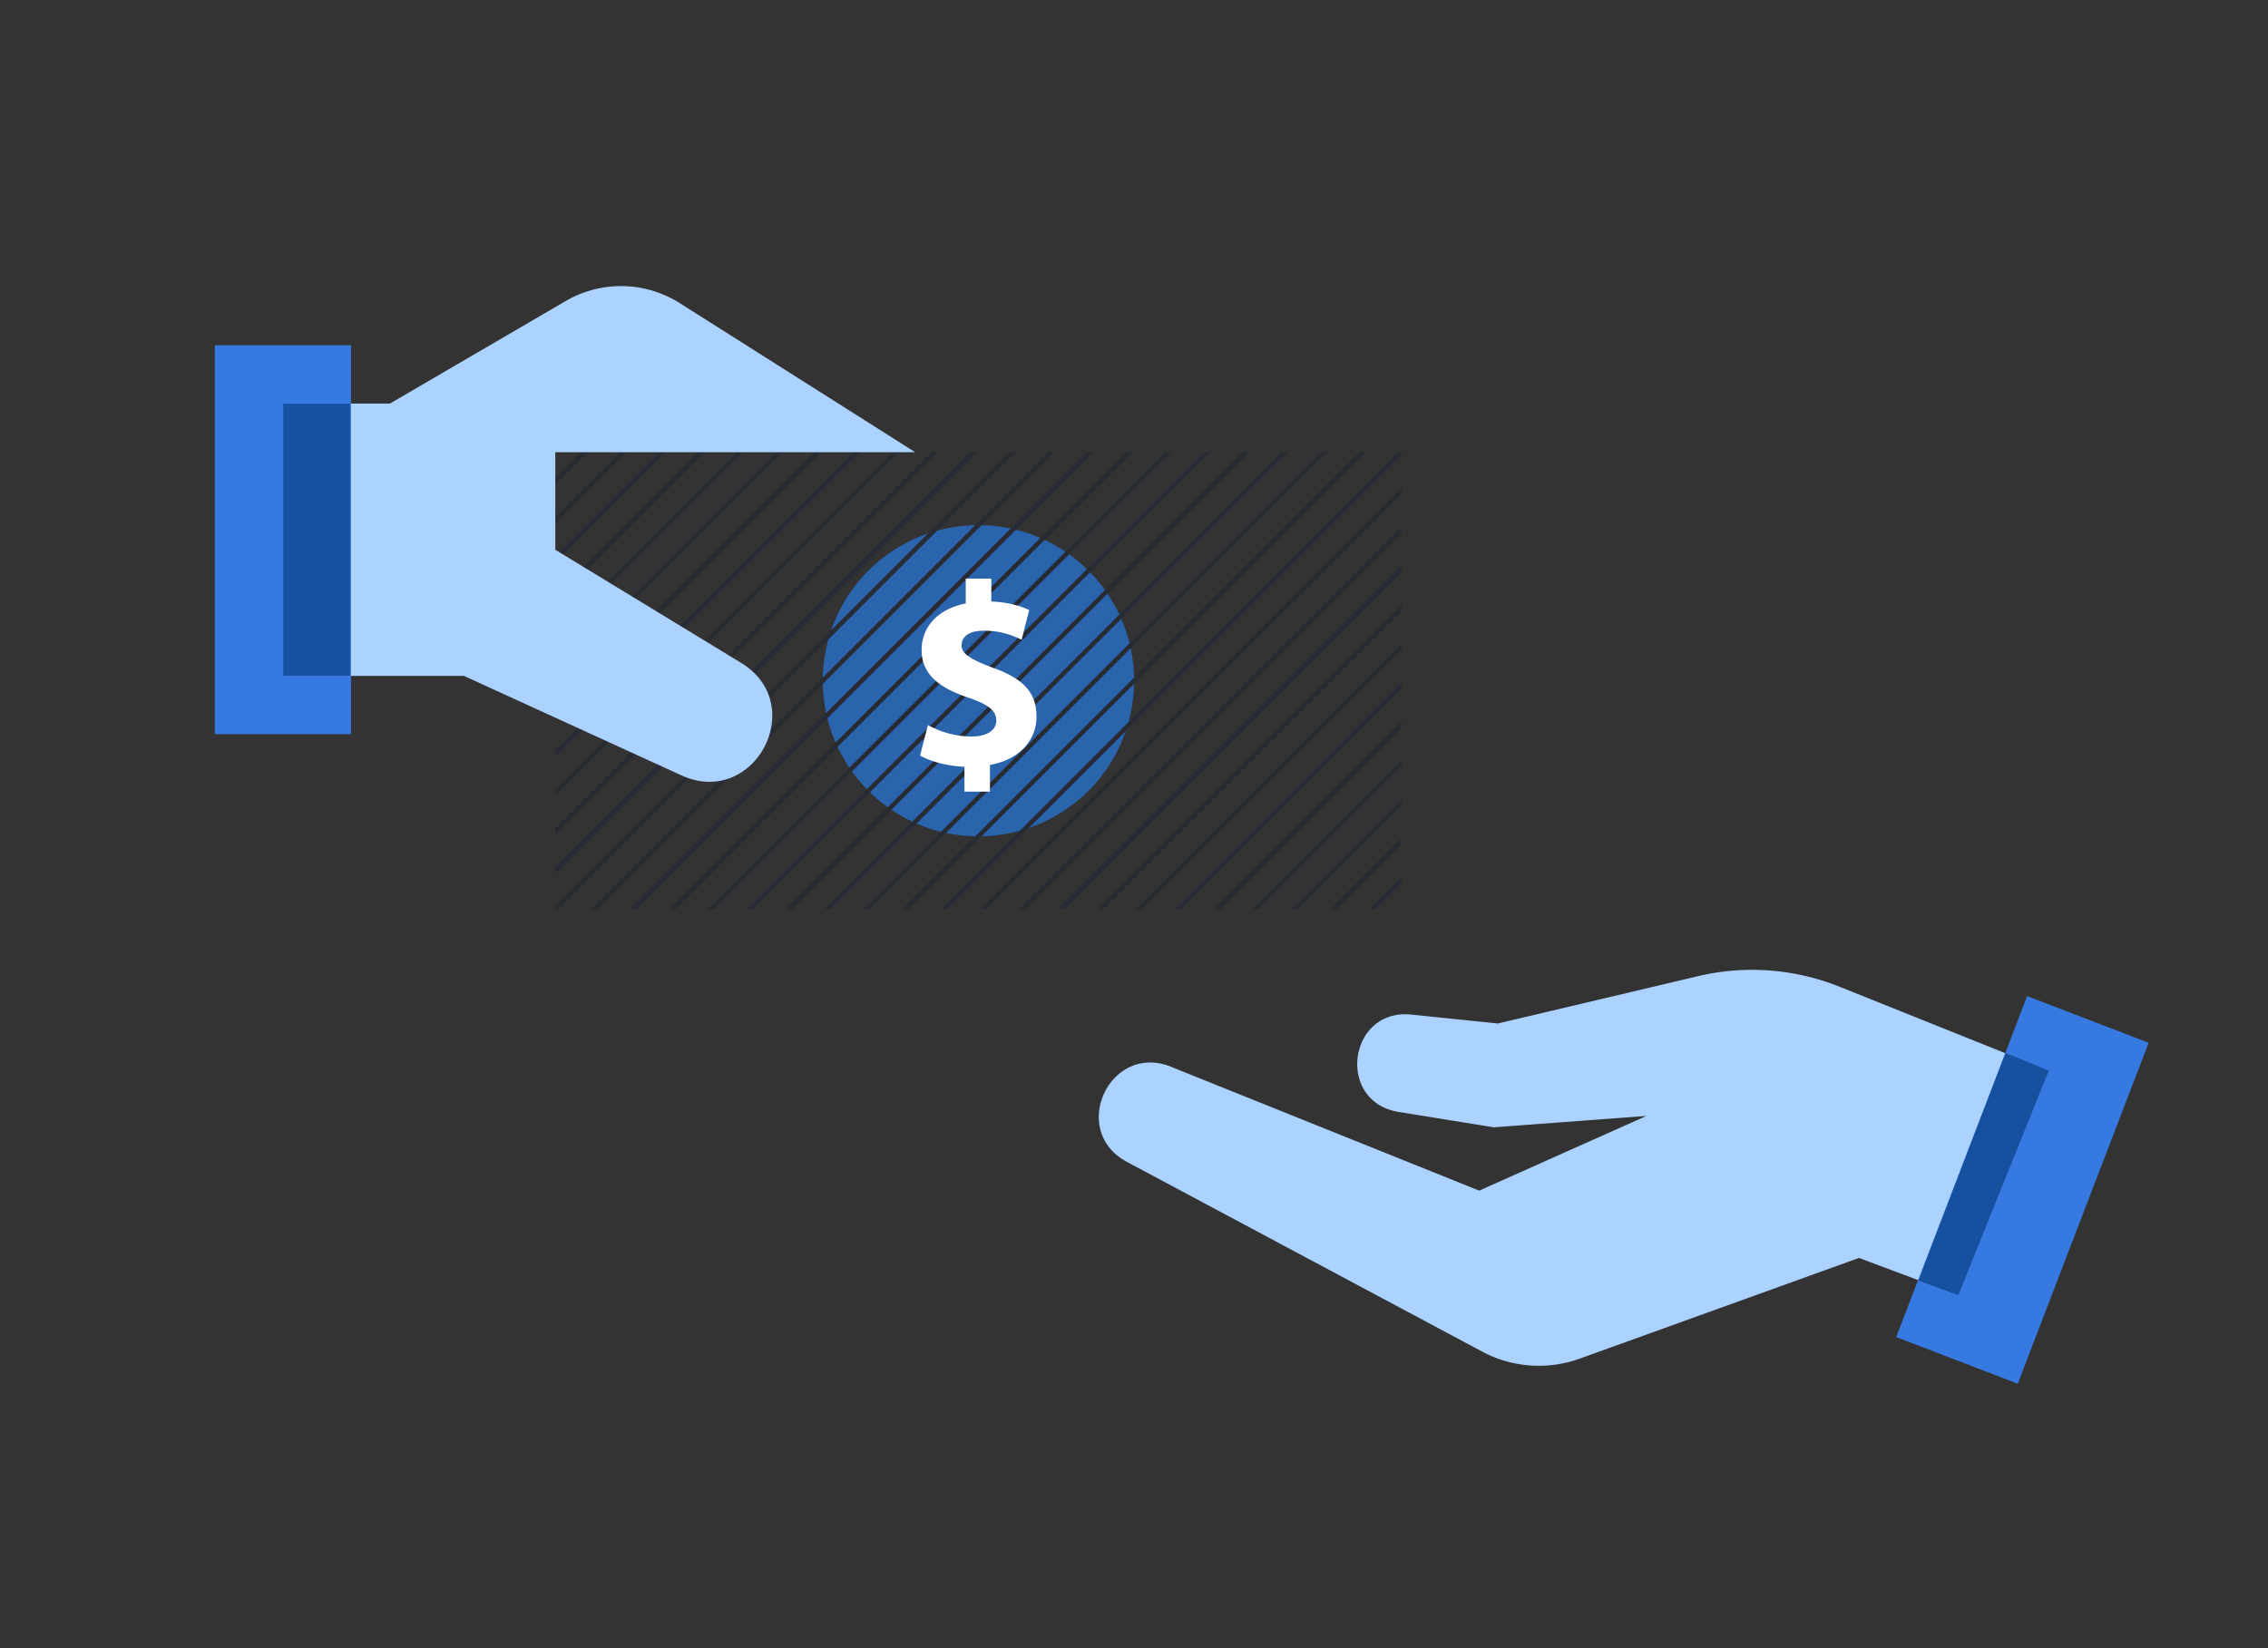 <svg id="Layer_1" data-name="Layer 1" xmlns="http://www.w3.org/2000/svg" xmlns:xlink="http://www.w3.org/1999/xlink" viewBox="0 0 1266.64 920.62"><rect x="0" y="0" width="1266.64" height="920.62" fill="#333333" stroke="none"/><defs><style>.cls-1,.cls-6{fill:none;}.cls-2{fill:#acd2ff;}.cls-3{fill:#3679e0;}.cls-4{fill:#2a64ad;}.cls-5{clip-path:url(#clip-path);}.cls-6{stroke:#272b33;stroke-linecap:square;stroke-width:2.5px;}.cls-7{fill:#fff;}.cls-8{fill:#16509f;}</style><clipPath id="clip-path"><rect class="cls-1" x="310.12" y="252.6" width="472.64" height="255.33"/></clipPath></defs><path class="cls-2" d="M654.19,596l171.92,69.1,93.38-41.71-85.22,6.34L781,621.12c-34.94-5.76-28.1-57.87,7.15-54.38l48.36,5,111.45-26.36a131.14,131.14,0,0,1,79.85,6l116.41,46.69-50.51,125.42-55.49-20.79L882.11,759a67.15,67.15,0,0,1-54.38-4L629.43,649.08c-32.72-17.46-9.64-67,24.76-53.13"/><rect class="cls-3" x="1027.5" y="628.38" width="204.02" height="72.71" transform="translate(104.13 1480.97) rotate(-69)"/><path class="cls-4" d="M546.44,293.35a86.92,86.92,0,1,0,86.92,86.92,86.9,86.9,0,0,0-86.92-86.92"/><g class="cls-5"><rect class="cls-1" x="309.54" y="252.54" width="473.58" height="256.13"/><path class="cls-6" d="M141.71,46.16l21.73-21.73m21.72,0L141.71,67.9m0,21.72L206.9,24.43m21.73,0-86.92,86.92m0,21.73L250.36,24.43m21.72,0L141.71,154.82m0,21.73L293.82,24.44m21.73,0L141.71,198.27m0,21.73L337.28,24.43m21.74,0L141.71,241.74m0,21.73,239-239m21.73,0L141.71,285.19m0,21.74L424.2,24.43m21.74,0L141.71,328.66m0,21.73,326-325.95m21.73,0L141.71,372.11m0,21.74L511.13,24.43m21.73,0L141.71,415.58m0,21.73L554.58,24.44m21.73,0L141.71,459m0,21.73L598.05,24.43m21.73,0L141.71,502.5m0,21.73L641.5,24.44m21.75,0L141.72,546m0,21.72L685,24.43m21.73,0-565,565m0,21.74L728.42,24.43m21.74,0L141.71,632.88m0,21.73L771.89,24.43m21.73,0L141.71,676.34m21.73,0L793.62,46.16m0,21.74L185.17,676.34m21.73,0L793.61,89.63m0,21.72-565,565m21.73,0L793.62,133.08m0,21.74L272.09,676.34m21.73,0L793.61,176.55m0,21.72L315.55,676.34m21.73,0L793.62,220m0,21.74L359,676.34m21.72,0L793.61,263.47m0,21.72L402.47,676.34m21.73,0L793.62,306.93m0,21.73L445.94,676.34m21.72,0,326-326m0,21.72L489.39,676.34m21.74,0L793.62,393.85m0,21.73L532.86,676.34m21.72,0,239-239m0,21.74L576.31,676.34m21.74,0L793.62,480.77m0,21.73L619.78,676.34m21.72,0L793.61,524.23m0,21.74L663.25,676.34m21.72,0L793.62,567.69m0,21.73L706.7,676.34m21.72,0,65.19-65.18m0,21.73-43.45,43.45m21.72,0,21.73-21.73"/></g><path class="cls-2" d="M413.91,370.28,310.12,307.1V252.61h201L379.67,169.35a61.33,61.33,0,0,0-63.78-1.16l-98.12,57.24H158V377.55H259.1l121.45,55.57c40.71,18.58,71.56-39.53,33.36-62.84"/><rect class="cls-3" x="119.98" y="192.84" width="76.06" height="217.3"/><path class="cls-7" d="M538.64,442.2V428.33c-9.78-.42-19.25-3.05-24.8-6.28l4.39-17a51.61,51.61,0,0,0,24.19,6.39c8.32,0,14-3.19,14-9,0-5.55-4.68-9-15.46-12.68-15.62-5.25-26.25-12.55-26.25-26.68,0-12.85,9.06-22.88,24.64-26V323.22h14.29V336c9.78.45,16.33,2.49,21.14,4.8l-4.21,16.51c-3.79-1.62-10.5-5-21-5-9.48,0-12.54,4.11-12.54,8.17,0,4.81,5.09,7.87,17.48,12.54,17.35,6.14,24.36,14.15,24.36,27.27,0,13-9.19,24-26,27V442.2H538.64"/><rect class="cls-8" x="158.21" y="225.55" width="37.28" height="151.92"/><polyline class="cls-8" points="1144.18 598.1 1093.67 723.52 1071.38 715.34 1120.07 588.21 1130.3 592.32"/></svg>